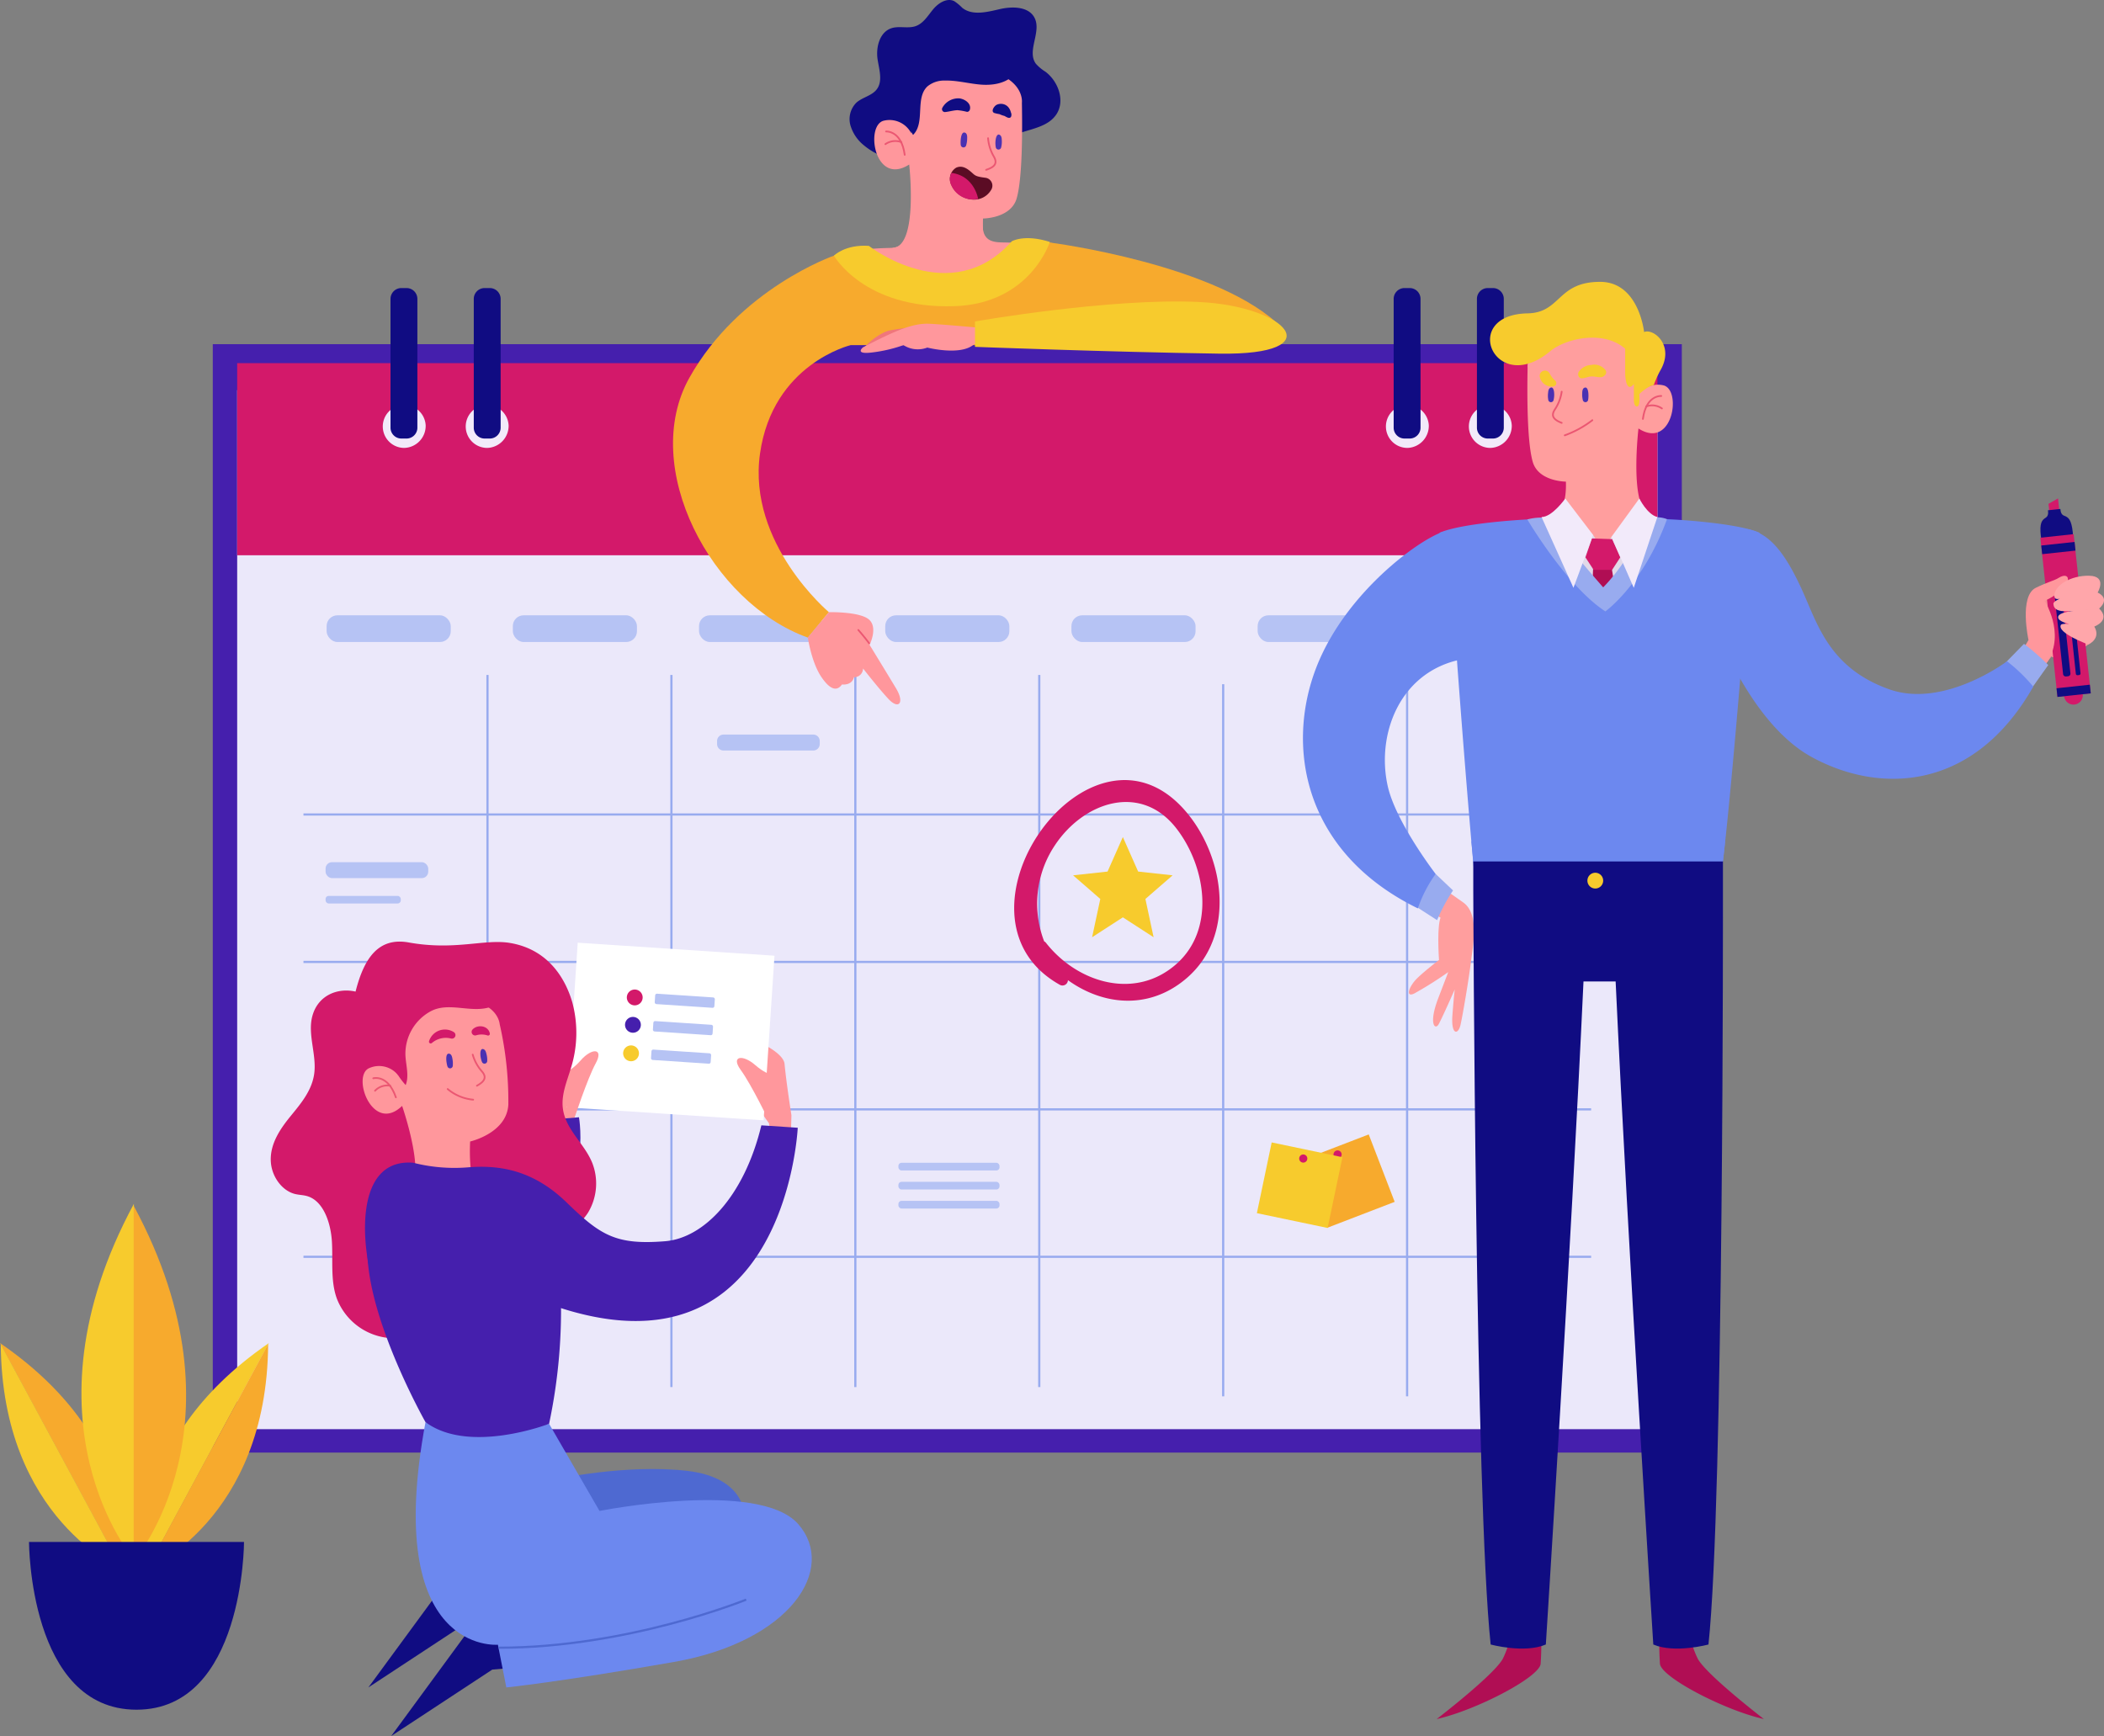<svg xmlns="http://www.w3.org/2000/svg" width="480.481" height="396.497" viewBox="0 0 480.481 396.497">
  <rect x="0" y="0" width="480.481" height="396.497" fill="#808080" stroke="none"/>
  <g id="OBJECTS" transform="translate(-61.5 -107.439)">
    <g id="Group_5" data-name="Group 5" transform="translate(110.093 173.229)">
      <rect id="Rectangle_2" data-name="Rectangle 2" width="335.476" height="253.154" transform="translate(0 12.817)" fill="#451fad"/>
      <rect id="Rectangle_3" data-name="Rectangle 3" width="324.335" height="237.283" transform="translate(5.571 23.34)" fill="#ebe8fa"/>
      <g id="Group_1" data-name="Group 1" transform="translate(25.997 74.743)">
        <rect id="Rectangle_4" data-name="Rectangle 4" width="28.346" height="6.098" rx="2.463" fill="#b6c3f4"/>
        <rect id="Rectangle_5" data-name="Rectangle 5" width="28.346" height="6.098" rx="2.463" transform="translate(42.523)" fill="#b6c3f4"/>
        <rect id="Rectangle_6" data-name="Rectangle 6" width="28.346" height="6.098" rx="2.463" transform="translate(85.045)" fill="#b6c3f4"/>
        <rect id="Rectangle_7" data-name="Rectangle 7" width="28.346" height="6.098" rx="2.463" transform="translate(127.568)" fill="#b6c3f4"/>
        <rect id="Rectangle_8" data-name="Rectangle 8" width="28.346" height="6.098" rx="2.463" transform="translate(170.091)" fill="#b6c3f4"/>
        <rect id="Rectangle_9" data-name="Rectangle 9" width="28.346" height="6.098" rx="2.463" transform="translate(212.613)" fill="#b6c3f4"/>
        <rect id="Rectangle_10" data-name="Rectangle 10" width="28.346" height="6.098" rx="2.463" transform="translate(255.136)" fill="#98abef" stroke="#98abef" stroke-miterlimit="10" stroke-width="0.25"/>
      </g>
      <rect id="Rectangle_11" data-name="Rectangle 11" width="324.335" height="43.878" transform="translate(5.571 17.15)" fill="#d3196a"/>
      <path id="Path_1" data-name="Path 1" d="M286.227,273.888l3.492,7.885,7.871.857-6.214,5.4,1.873,8.742-7.023-4.546-7.023,4.546,1.873-8.742-6.213-5.4,7.871-.857Z" transform="translate(-78.398 -148.503)" fill="#f7cb2d"/>
      <g id="Group_2" data-name="Group 2" transform="translate(62.735 88.366)">
        <line id="Line_1" data-name="Line 1" y2="162.646" fill="none" stroke="#98abef" stroke-miterlimit="10" stroke-width="0.5"/>
        <line id="Line_2" data-name="Line 2" y2="162.646" transform="translate(42.001)" fill="none" stroke="#98abef" stroke-miterlimit="10" stroke-width="0.5"/>
        <line id="Line_3" data-name="Line 3" y2="162.646" transform="translate(84.003)" fill="none" stroke="#98abef" stroke-miterlimit="10" stroke-width="0.5"/>
        <line id="Line_4" data-name="Line 4" y2="162.646" transform="translate(126.004)" fill="none" stroke="#98abef" stroke-miterlimit="10" stroke-width="0.5"/>
        <line id="Line_5" data-name="Line 5" y2="162.646" transform="translate(168.005 2.112)" fill="none" stroke="#98abef" stroke-miterlimit="10" stroke-width="0.5"/>
        <line id="Line_6" data-name="Line 6" y2="162.646" transform="translate(210.006 2.112)" fill="none" stroke="#98abef" stroke-miterlimit="10" stroke-width="0.5"/>
      </g>
      <g id="Group_3" data-name="Group 3" transform="translate(20.706 120.236)">
        <line id="Line_7" data-name="Line 7" x1="294.063" fill="none" stroke="#98abef" stroke-miterlimit="10" stroke-width="0.5"/>
        <line id="Line_8" data-name="Line 8" x1="294.063" transform="translate(0 33.673)" fill="none" stroke="#98abef" stroke-miterlimit="10" stroke-width="0.5"/>
        <line id="Line_9" data-name="Line 9" x1="294.063" transform="translate(0 67.346)" fill="none" stroke="#98abef" stroke-miterlimit="10" stroke-width="0.5"/>
        <line id="Line_10" data-name="Line 10" x1="294.063" transform="translate(0 101.018)" fill="none" stroke="#98abef" stroke-miterlimit="10" stroke-width="0.5"/>
      </g>
      <rect id="Rectangle_12" data-name="Rectangle 12" width="23.446" height="3.641" rx="1.471" transform="translate(25.756 131.127)" fill="#b6c3f4"/>
      <path id="Rectangle_13" data-name="Rectangle 13" d="M1.471,0h20.5a1.47,1.47,0,0,1,1.47,1.47v.7a1.47,1.47,0,0,1-1.47,1.47H1.471A1.471,1.471,0,0,1,0,2.17v-.7A1.471,1.471,0,0,1,1.471,0Z" transform="translate(115.164 101.984)" fill="#b6c3f4"/>
      <rect id="Rectangle_14" data-name="Rectangle 14" width="23.094" height="1.755" rx="0.709" transform="translate(156.569 199.783)" fill="#b6c3f4"/>
      <rect id="Rectangle_15" data-name="Rectangle 15" width="23.094" height="1.755" rx="0.709" transform="translate(156.569 204.129)" fill="#b6c3f4"/>
      <rect id="Rectangle_16" data-name="Rectangle 16" width="23.094" height="1.755" rx="0.709" transform="translate(156.569 208.476)" fill="#b6c3f4"/>
      <rect id="Rectangle_17" data-name="Rectangle 17" width="17.175" height="1.731" rx="0.699" transform="translate(25.756 138.825)" fill="#b6c3f4"/>
      <g id="Group_4" data-name="Group 4" transform="translate(183.013 112.376)">
        <path id="Path_2" data-name="Path 2" d="M268.5,301.262c8.083,11.357,22.9,16.178,34.094,6.489,11.067-9.579,8.735-27.093.117-37.585-21.742-26.473-57.392,23.42-29.081,39.184a1.245,1.245,0,0,0,1.445-1.982,23.939,23.939,0,0,1-2.646-29.89c6.6-9.972,19.686-14.4,27.842-3.773,6.649,8.664,8.894,22.857-.03,30.817-9.363,8.351-22.582,4.448-29.847-4.807-.864-1.1-2.72.386-1.893,1.547Z" transform="translate(-263.151 -262.561)" fill="#d3196a"/>
      </g>
      <path id="Path_3" data-name="Path 3" d="M147.4,192.674a4.9,4.9,0,1,0-4.887,5.174A5.037,5.037,0,0,0,147.4,192.674Z" transform="translate(-98.786 -161.336)" fill="#f2eafa"/>
      <path id="Path_4" data-name="Path 4" d="M163.89,192.674A4.9,4.9,0,1,0,159,197.849,5.037,5.037,0,0,0,163.89,192.674Z" transform="translate(-96.335 -161.336)" fill="#f2eafa"/>
      <path id="Rectangle_18" data-name="Rectangle 18" d="M2.478,0H3.656A2.478,2.478,0,0,1,6.134,2.478V31.892a2.477,2.477,0,0,1-2.477,2.477H2.478A2.478,2.478,0,0,1,0,31.892V2.478A2.478,2.478,0,0,1,2.478,0Z" transform="translate(40.587)" fill="#100c82"/>
      <path id="Rectangle_19" data-name="Rectangle 19" d="M2.478,0H3.656A2.477,2.477,0,0,1,6.134,2.477V31.892a2.477,2.477,0,0,1-2.477,2.477H2.477A2.477,2.477,0,0,1,0,31.892V2.478A2.478,2.478,0,0,1,2.478,0Z" transform="translate(59.601)" fill="#100c82"/>
      <path id="Path_5" data-name="Path 5" d="M346.851,192.674a4.9,4.9,0,1,0-4.887,5.174A5.037,5.037,0,0,0,346.851,192.674Z" transform="translate(-69.157 -161.336)" fill="#f2eafa"/>
      <path id="Path_6" data-name="Path 6" d="M363.347,192.674a4.9,4.9,0,1,0-4.887,5.174A5.037,5.037,0,0,0,363.347,192.674Z" transform="translate(-66.706 -161.336)" fill="#f2eafa"/>
      <path id="Rectangle_20" data-name="Rectangle 20" d="M2.478,0H3.656A2.478,2.478,0,0,1,6.134,2.478V31.892a2.477,2.477,0,0,1-2.477,2.477H2.478A2.478,2.478,0,0,1,0,31.892V2.478A2.478,2.478,0,0,1,2.478,0Z" transform="translate(269.673)" fill="#100c82"/>
      <path id="Rectangle_21" data-name="Rectangle 21" d="M2.478,0H3.657A2.478,2.478,0,0,1,6.134,2.478V31.892a2.477,2.477,0,0,1-2.477,2.477H2.477A2.477,2.477,0,0,1,0,31.892V2.478A2.478,2.478,0,0,1,2.478,0Z" transform="translate(288.687)" fill="#100c82"/>
      <rect id="Rectangle_22" data-name="Rectangle 22" width="16.506" height="16.506" transform="matrix(0.933, -0.359, 0.359, 0.933, 248.576, 199.233)" fill="#f7aa2d"/>
      <path id="Path_7" data-name="Path 7" d="M328.5,337.132a.929.929,0,1,0-.929.929A.929.929,0,0,0,328.5,337.132Z" transform="translate(-70.706 -139.246)" fill="#d3196a"/>
      <rect id="Rectangle_23" data-name="Rectangle 23" width="16.506" height="16.506" transform="translate(241.816 195.133) rotate(11.822)" fill="#f7cb2d"/>
      <path id="Path_8" data-name="Path 8" d="M321.676,337.941a.928.928,0,1,0-.928.928A.929.929,0,0,0,321.676,337.941Z" transform="translate(-71.72 -139.126)" fill="#d3196a"/>
    </g>
    <g id="Group_12" data-name="Group 12" transform="translate(123.333 322.497)">
      <path id="Path_9" data-name="Path 9" d="M160.076,431.741l-4.525.393-20.806,13.678,15.978-21.785,9.834,3.074Z" transform="translate(-112.453 -275.469)" fill="#100c82"/>
      <path id="Path_10" data-name="Path 10" d="M215.043,410.463s.592-8.947-13.213-10.5-29.652,1.889-29.652,1.889l7.008,13.73Z" transform="translate(-106.892 -279.104)" fill="#4e69d1"/>
      <path id="Path_11" data-name="Path 11" d="M167.387,440.172l-5.02.436L139.288,455.78l17.724-24.165,10.908,3.409Z" transform="translate(-111.778 -274.342)" fill="#100c82"/>
      <path id="Path_12" data-name="Path 12" d="M174.616,390.619l11.513,19.9s36.424-7.217,45.376,3-1.776,26.842-28.4,31.5-38.256,5.813-38.256,5.813l-1.923-9.756s-26.478,2.419-16.533-50.842C146.39,390.232,155.063,395.1,174.616,390.619Z" transform="translate(-111.055 -280.489)" fill="#6c88ef"/>
      <path id="Path_13" data-name="Path 13" d="M217.173,425.53s-26.985,11.012-56.51,10.984" transform="translate(-108.603 -275.245)" fill="none" stroke="#4e69d1" stroke-miterlimit="10" stroke-width="0.5"/>
      <path id="Path_14" data-name="Path 14" d="M178.555,327.053a48.114,48.114,0,0,1-2.329,4.842l.025,4.909-4.37.083-.99-6.1s.168-7.321-.016-11.838c-.1-2.512,5.21-6.124,8.418-7.446,1.905-.784-.625,3.253-3.587,5.483A55.509,55.509,0,0,0,178.555,327.053Z" transform="translate(-107.086 -292.199)" fill="#ff979c"/>
      <path id="Path_15" data-name="Path 15" d="M212.258,328.869a47.969,47.969,0,0,0,2.958,4.486l.633,4.869,4.343-.5.162-6.179s-1.147-7.231-1.571-11.734c-.235-2.5-5.983-5.371-9.339-6.249-1.994-.523,1.056,3.139,4.29,4.953A55.457,55.457,0,0,1,212.258,328.869Z" transform="translate(-101.451 -291.886)" fill="#ff979c"/>
      <g id="Group_7" data-name="Group 7" transform="translate(67.611 0.247)">
        <rect id="Rectangle_24" data-name="Rectangle 24" width="45.034" height="37.677" transform="translate(2.488) rotate(3.787)" fill="#fff"/>
        <rect id="Rectangle_25" data-name="Rectangle 25" width="13.653" height="2.378" rx="0.39" transform="translate(20.202 11.625) rotate(3.787)" fill="#b6c3f4"/>
        <rect id="Rectangle_26" data-name="Rectangle 26" width="13.653" height="2.378" rx="0.39" transform="matrix(0.998, 0.066, -0.066, 0.998, 19.788, 17.879)" fill="#b6c3f4"/>
        <rect id="Rectangle_27" data-name="Rectangle 27" width="13.653" height="2.378" rx="0.39" transform="translate(19.357 24.387) rotate(3.788)" fill="#b6c3f4"/>
        <path id="Path_19" data-name="Path 19" d="M209.352,304.076a1.807,1.807,0,1,0-1.921,1.685A1.807,1.807,0,0,0,209.352,304.076Z" transform="translate(-192.039 -291.451)" fill="#d3196a"/>
        <path id="Path_20" data-name="Path 20" d="M209.195,306.43a1.806,1.806,0,1,0-1.921,1.682A1.8,1.8,0,0,0,209.195,306.43Z" transform="translate(-192.296 -287.55)" fill="#451fad"/>
        <path id="Path_21" data-name="Path 21" d="M209.033,308.879a1.806,1.806,0,1,0-1.921,1.682A1.8,1.8,0,0,0,209.033,308.879Z" transform="translate(-192.565 -283.491)" fill="#f7cb2d"/>
      </g>
      <path id="Path_22" data-name="Path 22" d="M215.525,332.584s-4.234-8.762-6.612-11.993.4-3.671,3.292-1.149c3.581,3.13,5.568,2.218,5.568,2.218l.088,5.413Z" transform="translate(-101.568 -291.246)" fill="#ff979c"/>
      <path id="Path_23" data-name="Path 23" d="M176.116,332.024s3.021-9.25,4.944-12.771-.892-3.585-3.416-.7c-3.13,3.581-5.22,2.944-5.22,2.944l.639,5.376Z" transform="translate(-106.855 -291.443)" fill="#ff979c"/>
      <path id="Path_24" data-name="Path 24" d="M179.152,329.611s3.416,19.382-11.74,25.144l-7.843-8.368c7.769-4.189,9.965-9.9,10.843-16.05Z" transform="translate(-108.765 -289.494)" fill="#451fad"/>
      <path id="Path_25" data-name="Path 25" d="M134.7,306.1c-4.186-.953-8.627.919-9.874,5.616-1.118,4.206,1.023,8.783.433,13.137-.526,3.869-3.078,6.85-5.391,9.688s-4.64,6.2-4.532,10.128c.1,3.595,2.55,6.952,5.6,7.672.912.215,1.856.216,2.759.487,3.673,1.1,5.369,6.1,5.612,10.475s-.354,8.962,1.153,13a14.145,14.145,0,0,0,15.552,8.77c6.826-1.346,12.139-7.923,18.933-9.461,2.3-.52,4.671-.438,6.992-.805a9.2,9.2,0,0,0,6.217-3.34c1.515-2.07,1.91-4.951,3.162-7.246,1.654-3.033,4.641-4.771,6.485-7.653a12.894,12.894,0,0,0,.961-11.319c-1.816-4.522-6.176-7.653-6.734-12.582-.362-3.2,1.012-6.237,1.908-9.272a26.836,26.836,0,0,0,.276-14.793c-1.375-4.781-5.033-12.07-14.252-13.613-5.792-.969-12.556,1.793-23.106-.109-6.89-1.242-10.2,3.5-12.152,11.219" transform="translate(-115.336 -294.683)" fill="#d3196a"/>
      <path id="Path_26" data-name="Path 26" d="M161.191,354.119s-3.574-4.1-3.04-15.484c0,0,8.4-1.886,8.727-8.46a79,79,0,0,0-1.98-18.355s-.215-3.671-5.495-5.136-17.564.018-18.445,4.626.748,12.19.748,12.19a5.534,5.534,0,0,0-6.612-1.621c-4.08,1.77.79,15.116,7.525,8.626,0,0,6.384,18.368.648,19.662,0,0,2.082,10.993,14.128,8.6S161.191,354.119,161.191,354.119Z" transform="translate(-112.623 -292.981)" fill="#ff979c"/>
      <path id="Path_27" data-name="Path 27" d="M155.489,317.156a9.882,9.882,0,0,0,2.056,3.781c1.1,1.234.9,2.22-1.089,3.32" transform="translate(-109.371 -291.344)" fill="none" stroke="#eb5772" stroke-linecap="round" stroke-miterlimit="10" stroke-width="0.4"/>
      <g id="Group_8" data-name="Group 8" transform="translate(40.079 25.592)">
        <path id="Path_28" data-name="Path 28" d="M151.01,317c.439.142.57.757.635,1.188a5.433,5.433,0,0,1,.072,1.563.62.62,0,0,1-1.2.164c-.231-.572-.693-3.3.494-2.915Z" transform="translate(-150.231 -316.965)" fill="#4a31b2"/>
      </g>
      <g id="Group_9" data-name="Group 9" transform="translate(47.863 24.527)">
        <path id="Path_29" data-name="Path 29" d="M157.636,316.052c.5.122.649.624.763,1.114a5.279,5.279,0,0,1,.175,1.653.62.62,0,0,1-1.2.164,5.167,5.167,0,0,1-.362-1.784c-.016-.388.053-1.289.626-1.147Z" transform="translate(-157.008 -316.037)" fill="#4a31b2"/>
      </g>
      <path id="Path_30" data-name="Path 30" d="M135.713,321.872s3.341-.972,5.168,4.352" transform="translate(-112.309 -290.654)" fill="none" stroke="#eb5772" stroke-linecap="round" stroke-miterlimit="10" stroke-width="0.4"/>
      <path id="Path_31" data-name="Path 31" d="M136.07,324.488a3.9,3.9,0,0,1,3.461-1.15" transform="translate(-112.256 -290.431)" fill="none" stroke="#eb5772" stroke-linecap="round" stroke-miterlimit="10" stroke-width="0.4"/>
      <path id="Path_32" data-name="Path 32" d="M156.333,326.428A10.488,10.488,0,0,1,150.51,324" transform="translate(-110.111 -290.327)" fill="none" stroke="#eb5772" stroke-linecap="round" stroke-miterlimit="10" stroke-width="0.4"/>
      <g id="Group_10" data-name="Group 10" transform="translate(36.123 20.094)">
        <path id="Path_33" data-name="Path 33" d="M147.462,315.24a4.883,4.883,0,0,1,4.386-1.019.807.807,0,0,0,.619-1.468,3.8,3.8,0,0,0-5.666,2.1.4.4,0,0,0,.66.385Z" transform="translate(-146.787 -312.178)" fill="#d3196a"/>
      </g>
      <g id="Group_11" data-name="Group 11" transform="translate(45.874 19.338)">
        <path id="Path_34" data-name="Path 34" d="M159.427,313.142c-.362-1.773-2.771-2.127-3.936-.891a.81.81,0,0,0,.781,1.343,4.293,4.293,0,0,1,2.669.034.4.4,0,0,0,.486-.486Z" transform="translate(-155.277 -311.52)" fill="#d3196a"/>
      </g>
      <path id="Path_35" data-name="Path 35" d="M166.337,301.688c.318,2.25-2,6.044-4.131,6.815-4.468,1.615-9.508-1.167-13.74.991a11.041,11.041,0,0,0-5.882,10.006c.085,2.326.906,4.745.06,6.912a17.6,17.6,0,0,1-3.737-6.516l1.242-16.323Z" transform="translate(-111.835 -293.642)" fill="#d3196a"/>
      <path id="Path_36" data-name="Path 36" d="M178.7,367.37a125.443,125.443,0,0,1-2.646,30.656s-18.236,7.057-28.226-.387c0,0-10.583-18.691-12.84-33.907C132.1,344.284,140.452,321.057,178.7,367.37Z" transform="translate(-112.494 -287.896)" fill="#451fad"/>
      <path id="Path_37" data-name="Path 37" d="M145.069,339.757a38.118,38.118,0,0,0,12.517,1.055c7.026-.563,14.783.5,22.509,8s11.245,9.787,22.521,8.873c8.712-.708,18-10.043,21.972-26.468l8.307.55s-2.909,63.354-61.908,38.267c0,0-29.388,5.31-32.869,2S128.506,338.456,145.069,339.757Z" transform="translate(-112.552 -289.255)" fill="#451fad"/>
    </g>
    <g id="Group_18" data-name="Group 18" transform="translate(215.193 107.439)">
      <path id="Path_38" data-name="Path 38" d="M248.174,143.254a14.88,14.88,0,0,1-14.476-2.619,9.161,9.161,0,0,1-3.082-4.561,5.3,5.3,0,0,1,1.325-5.157c1.389-1.273,3.55-1.577,4.685-3.079,1.422-1.881.538-4.521.189-6.853-.416-2.781.471-6.2,3.137-7.092,1.778-.595,3.8.136,5.568-.492s2.781-2.389,3.972-3.825,3.149-2.7,4.822-1.877a11.129,11.129,0,0,1,1.84,1.526c2.313,1.848,5.666.967,8.552.3s6.632-.633,7.967,2.01c1.614,3.2-1.824,7.541.277,10.443a9.551,9.551,0,0,0,2.188,1.834c2.966,2.221,4.553,6.68,2.495,9.762-2.564,3.836-8.56,3.252-12.134,6.169" transform="translate(-190.098 -107.439)" fill="#100c82"/>
      <path id="Path_39" data-name="Path 39" d="M262.035,164.519s-2.121-1.785-1.885-9.138c0,0,6.4,0,7.709-4.625s1.3-15.3,1.186-21.822c0,0,.51-3.676-4.43-6.168s-17.392-3.439-19.172.949-1.661,12.216-1.661,12.216a5.585,5.585,0,0,0-6.226-2.906c-4.389.949-2.194,15.122,5.752,10.022,0,0,2.139,18.884-3.8,19.037,0,0,.464,11.852,12.863,11.852S262.035,164.519,262.035,164.519Z" transform="translate(-189.371 -105.474)" fill="#ff979c"/>
      <path id="Path_40" data-name="Path 40" d="M258.014,134.922a9.962,9.962,0,0,0,1.292,4.147c.85,1.44.449,2.375-1.732,3.074" transform="translate(-186.067 -103.356)" fill="none" stroke="#eb5772" stroke-linecap="round" stroke-miterlimit="10" stroke-width="0.4"/>
      <g id="Group_13" data-name="Group 13" transform="translate(65.673 30.262)">
        <path id="Path_41" data-name="Path 41" d="M253.6,133.874c.407.227.415.861.394,1.3a5.44,5.44,0,0,1-.235,1.561.626.626,0,0,1-1.222-.074c-.115-.612-.036-3.4,1.064-2.789Z" transform="translate(-252.494 -133.786)" fill="#4a31b2"/>
      </g>
      <g id="Group_14" data-name="Group 14" transform="translate(73.623 30.73)">
        <path id="Path_42" data-name="Path 42" d="M260.341,134.239c.472.221.519.745.535,1.254a5.327,5.327,0,0,1-.153,1.671.625.625,0,0,1-1.221-.075,5.225,5.225,0,0,1-.008-1.838c.06-.387.306-1.265.846-1.013Z" transform="translate(-259.416 -134.194)" fill="#4a31b2"/>
      </g>
      <path id="Path_43" data-name="Path 43" d="M237.674,133.586s3.5-.3,4.261,5.326" transform="translate(-189.023 -103.555)" fill="none" stroke="#eb5772" stroke-linecap="round" stroke-miterlimit="10" stroke-width="0.4"/>
      <path id="Path_44" data-name="Path 44" d="M237.542,136.192a3.941,3.941,0,0,1,3.652-.457" transform="translate(-189.042 -103.27)" fill="none" stroke="#eb5772" stroke-linecap="round" stroke-miterlimit="10" stroke-width="0.4"/>
      <g id="Group_15" data-name="Group 15" transform="translate(61.426 22.442)">
        <path id="Path_45" data-name="Path 45" d="M255.157,129.591c.407-1.413-1.153-2.423-2.36-2.584a4.146,4.146,0,0,0-3.914,2.135.662.662,0,0,0,.569.99c.965-.09,1.9-.392,2.877-.431a13.107,13.107,0,0,1,2.18.385.675.675,0,0,0,.649-.5Z" transform="translate(-248.796 -126.978)" fill="#100c82"/>
      </g>
      <g id="Group_16" data-name="Group 16" transform="translate(72.999 23.705)">
        <path id="Path_46" data-name="Path 46" d="M259.23,130.172a8.108,8.108,0,0,0,1.178.265,6.007,6.007,0,0,0,1.551.5l-.495-.134c.432.19,1.246.868,1.615.215a1.253,1.253,0,0,0-.052-.987,2.805,2.805,0,0,0-.616-1.222,2.25,2.25,0,0,0-2.689-.469c-.477.258-1.339,1.432-.493,1.837Z" transform="translate(-258.873 -128.078)" fill="#100c82"/>
      </g>
      <path id="Path_47" data-name="Path 47" d="M241.95,133.113a9.5,9.5,0,0,0,1.387,3.741c2.836-2.759.4-8.367,3.278-11.079a5.976,5.976,0,0,1,3.983-1.333c2.791-.076,5.529.722,8.313.928s5.883-.339,7.657-2.493a2.118,2.118,0,0,0,.557-2.054,2.435,2.435,0,0,0-1.138-1.058,22.434,22.434,0,0,0-13.793-2.73,15.022,15.022,0,0,0-5.38,1.63,11.748,11.748,0,0,0-4.609,15.086" transform="translate(-188.519 -106.039)" fill="#100c82"/>
      <g id="Group_17" data-name="Group 17" transform="translate(63.229 38.078)">
        <path id="Path_48" data-name="Path 48" d="M254.863,141.5c-1.336-1.075-2.274-1.028-3.044-.7a2.977,2.977,0,0,0-1.162,3.85,5.783,5.783,0,0,0,4.831,3.439A4.491,4.491,0,0,0,259.714,146a1.82,1.82,0,0,0-1.157-2.874C255.87,142.787,256.2,142.571,254.863,141.5Z" transform="translate(-250.363 -140.592)" fill="#5b0c24"/>
        <path id="Path_49" data-name="Path 49" d="M255.338,147.9a5.456,5.456,0,0,1-4.69-3.325,3.189,3.189,0,0,1,.054-2.758c5.214.66,6.091,5.782,6.119,5.959A7.047,7.047,0,0,1,255.338,147.9Z" transform="translate(-250.366 -140.41)" fill="#d3196a"/>
      </g>
      <path id="Path_50" data-name="Path 50" d="M272.805,159.572l3.5-3.2s-4.413.153-9.891,0c-2.6-.072-6.051.291-5.384-5.485l-7.246.616-9.992,4.16a4.958,4.958,0,0,1-3.4,1.927c-2.079.1-8.673,0-10.8,2.028s14.709,12.072,24.752,12.072S272.805,159.572,272.805,159.572Z" transform="translate(-190.251 -100.984)" fill="#ff979c"/>
      <path id="Path_51" data-name="Path 51" d="M234.469,157.949l-2.4.714s-21.608,7.5-33.02,27.894,4.992,51.43,27.055,59.342l4.812-5.808s-18.629-15.643-15.739-36.186,20.7-24.8,20.7-24.8h52.955l5.782-19.934-13.238-3.5-23.05,13.069Z" transform="translate(-195.315 -100.274)" fill="#f7aa2d"/>
      <path id="Path_52" data-name="Path 52" d="M248.3,172.1s-5.265.507-8.946,1.166c-2.264.407-5.257,2.889-6.069,4.106s5.275-.609,7.913-2.232S246.675,174.936,248.3,172.1Z" transform="translate(-189.686 -97.834)" fill="#f0767b"/>
      <path id="Path_53" data-name="Path 53" d="M259.848,172.747s-7.608-.716-11.361-.919-7.44,1.306-15.318,5.373c0,0-2.108,1.684,2.052,1.177A33.064,33.064,0,0,0,242.4,176.7a6.057,6.057,0,0,0,5.443.557s7.644,1.979,10.687-.759l3.449-.2-.3-3.55Z" transform="translate(-189.771 -97.876)" fill="#ff979c"/>
      <path id="Path_54" data-name="Path 54" d="M270.24,155.667s38.9,4.971,53.107,19.579c0,0,4.261,4.463-11.768,4.869S277.7,179.1,277.7,179.1l1.825-8.116Z" transform="translate(-184.185 -100.274)" fill="#f7aa2d"/>
      <path id="Path_55" data-name="Path 55" d="M255.357,177.754v-5.8s30.84-5.417,51.129-4.449,30.434,12.188,4.667,11.8S255.357,177.754,255.357,177.754Z" transform="translate(-186.396 -98.534)" fill="#f7cb2d"/>
      <path id="Path_56" data-name="Path 56" d="M222.12,234.981s.83,5.643,3.07,8.961,3.734,3.154,4.73,1.742c0,0,2.241.332,2.738-1.659a2.007,2.007,0,0,0,2.074-1.992s3.485,4.48,5.808,6.969,3.734.913,1.742-2.406-6.057-9.957-6.057-9.957,1.992-3.983-.165-5.808-9.128-1.66-9.128-1.66Z" transform="translate(-191.333 -89.356)" fill="#ff979c"/>
      <path id="Path_57" data-name="Path 57" d="M232.162,232.712c1.328,1.493,2.46,3.023,2.46,3.023" transform="translate(-189.842 -88.829)" fill="none" stroke="#eb5772" stroke-linecap="round" stroke-miterlimit="10" stroke-width="0.4"/>
      <path id="Path_58" data-name="Path 58" d="M235.293,156.56s18.666,14.629,32.631-1.045c0,0,2.85-1.71,8.692.142,0,0-4.417,14.108-21.8,14.677-20.652.676-27.5-11.542-27.5-11.542S229.879,156.18,235.293,156.56Z" transform="translate(-190.562 -100.404)" fill="#f7cb2d"/>
    </g>
    <g id="Group_24" data-name="Group 24" transform="translate(359.052 171.811)">
      <path id="Path_59" data-name="Path 59" d="M467.661,242.7l2.088-2.6s2.534,2.034,9.434-3.532c.024-.181-1.077-13.01-.517-12.776-2.08-.867-8.376.807-10.4,2.452S467.661,242.7,467.661,242.7Z" transform="translate(-298.789 -154.561)" fill="#f59196"/>
      <path id="Path_60" data-name="Path 60" d="M478.989,234.345c.357.853-6.168,6.744-9.453,4.471l-.925-5.016a7.48,7.48,0,0,1,6.966-1.181C479.614,233.974,478.989,234.345,478.989,234.345Z" transform="translate(-298.576 -153.274)" fill="#ff979c"/>
      <g id="Group_19" data-name="Group 19" transform="translate(168.392 49.464)">
        <path id="Path_61" data-name="Path 61" d="M469.08,210.372l-.278-2.587,2.176-1.234.4,3.728Z" transform="translate(-466.94 -206.551)" fill="#d3196a"/>
        <path id="Path_62" data-name="Path 62" d="M472.572,210.174c-.835-.3-.807-1.53-.807-1.53l-1.111.119-.635.068-1.112.119s.289,1.2-.463,1.667c-.938.58-1.474,1.236-1.154,4.2.263,2.453,2.948,1.91,3.871,1.648.957.06,3.7.021,3.432-2.434C474.274,211.067,473.612,210.541,472.572,210.174Z" transform="translate(-467.179 -206.241)" fill="#100c82"/>
        <path id="Path_63" data-name="Path 63" d="M476.17,245.734a2.142,2.142,0,1,0-1.9,2.358A2.143,2.143,0,0,0,476.17,245.734Z" transform="translate(-466.48 -201.015)" fill="#d3196a"/>
        <rect id="Rectangle_28" data-name="Rectangle 28" width="7.651" height="36.573" transform="translate(0 8.976) rotate(-6.133)" fill="#d3196a"/>
        <rect id="Rectangle_29" data-name="Rectangle 29" width="7.651" height="1.989" transform="translate(3.695 43.361) rotate(-6.133)" fill="#100c82"/>
        <rect id="Rectangle_30" data-name="Rectangle 30" width="7.651" height="1.989" transform="translate(0.208 10.756) rotate(-6.133)" fill="#100c82"/>
        <rect id="Rectangle_31" data-name="Rectangle 31" width="1.683" height="19.346" rx="0.573" transform="translate(3.192 21.495) rotate(-6.135)" fill="#100c82"/>
        <path id="Rectangle_32" data-name="Rectangle 32" d="M.365,0H.707a.364.364,0,0,1,.364.364V19.682a.365.365,0,0,1-.365.365H.364A.364.364,0,0,1,0,19.682V.365A.365.365,0,0,1,.365,0Z" transform="translate(6.011 20.488) rotate(-6.117)" fill="#100c82"/>
      </g>
      <path id="Path_64" data-name="Path 64" d="M469.53,241.473l-3.068,3.876-3.544-4.979,2.193-3.765s-2.2-10.031,1.662-11.923c2.838-1.387,4.247-1.644,5.2-2.256,2.918-1.872,3.74,2.01-3.2,5.257C468.773,227.683,473.5,234.825,469.53,241.473Z" transform="translate(-299.422 -154.802)" fill="#ff979c"/>
      <path id="Path_65" data-name="Path 65" d="M477.742,237.631s3.015-1.267,1.379-4.1c0,0,3.871-1.408,1.1-4.121,0,0,2.724-2.144-.34-3.648,0,0,2.273-3.744-1.922-3.833s-7.931,2.164-7.97,4.554c-.03,1.826,2.768-.04,7.675-1.065,0,0-7.978,1.534-7.887,2.939.177,2.709,4.6,1.311,8.446,1.4,0,0-7.576-.078-7.36,1.717s7.734,2.17,7.734,2.17-6.731-1.267-7.119-.474C470.571,235.012,477.742,237.631,477.742,237.631Z" transform="translate(-298.404 -154.804)" fill="#ffa6aa"/>
      <path id="Path_66" data-name="Path 66" d="M459.206,241.025l5.427-5.559a52.661,52.661,0,0,1,5.535,4.845l-3.8,5.35Z" transform="translate(-299.973 -152.792)" fill="#98abef"/>
      <path id="Path_67" data-name="Path 67" d="M402.721,234.183c.423,1.012,8.275,22.888,22.331,30.561,15.789,8.619,37.13,7.6,50.571-16.1a39.115,39.115,0,0,0-5.989-5.79s-14.4,10.871-26.951,6.388c-13.806-4.933-16.37-15.075-19.945-22.858-4.546-9.9-9.331-15.82-17.824-13.221-7.572,2.318-5.038,23.869-5.038,23.869" transform="translate(-308.847 -156.197)" fill="#6c88ef"/>
      <path id="Path_68" data-name="Path 68" d="M371.187,215.564s3.034-.7,2.8-7.934c0,0-6.3,0-7.585-4.552s-1.284-15.053-1.167-21.471c0,0-.5-3.618,4.358-6.069s17.113-3.384,18.864.934,1.634,12.02,1.634,12.02a5.494,5.494,0,0,1,6.126-2.859c4.317.934,2.158,14.878-5.66,9.86,0,0-1.984,16.92,2.1,19.371l-11.021,11.02Z" transform="translate(-313.94 -162.002)" fill="#ff9e9e"/>
      <path id="Path_69" data-name="Path 69" d="M392.945,174.95s-1.174-11.446-10.023-11.465c-9.884-.022-8.915,7.058-16.6,7.2-15.572.3-7.486,19.165,5.154,8.665,3.611-3,12.253-4.9,17.154-.583v5.835s.117,4.552,1.985,2.218v3.384s-.106,1.743.711,1.743.525-2.829.525-2.829,1.88-1.831,3.3-2.048a22.87,22.87,0,0,1,1.645-3.6C399.857,177.876,395.045,174.046,392.945,174.95Z" transform="translate(-315.043 -163.485)" fill="#f7cb2d"/>
      <path id="Path_70" data-name="Path 70" d="M372.62,194.453a23.157,23.157,0,0,0,6.3-3.454" transform="translate(-312.836 -159.398)" fill="none" stroke="#eb5772" stroke-linecap="round" stroke-miterlimit="10" stroke-width="0.4"/>
      <path id="Path_71" data-name="Path 71" d="M372.269,185.329a9.819,9.819,0,0,1-1.517,4c-.921,1.363-.583,2.305,1.517,3.122" transform="translate(-313.185 -160.24)" fill="none" stroke="#eb5772" stroke-linecap="round" stroke-miterlimit="10" stroke-width="0.4"/>
      <g id="Group_20" data-name="Group 20" transform="translate(63.769 24.134)">
        <path id="Path_72" data-name="Path 72" d="M376.556,184.567c-.413.2-.459.821-.465,1.254a5.353,5.353,0,0,0,.138,1.548.616.616,0,0,0,1.2,0c.149-.594.238-3.341-.878-2.8Z" transform="translate(-376.089 -184.497)" fill="#4a31b2"/>
      </g>
      <g id="Group_21" data-name="Group 21" transform="translate(55.936 24.123)">
        <path id="Path_73" data-name="Path 73" d="M369.911,184.521c-.477.187-.555.7-.6,1.2a5.262,5.262,0,0,0,.051,1.65.615.615,0,0,0,1.2,0,5.143,5.143,0,0,0,.118-1.8c-.037-.384-.225-1.26-.771-1.045Z" transform="translate(-369.269 -184.488)" fill="#4a31b2"/>
      </g>
      <path id="Path_74" data-name="Path 74" d="M400.768,210.774l-6.894-.349.471,3.5-9.1,6.886-10.818-7.837,1.086-2.544-7.741.349s-14.556.7-20.041,3.034l3.968,29.1s3.3,44.991,5.049,59.344a31.616,31.616,0,0,0,17.853.124l-.069-9.074H394.22l-.018,9.015c9.744,2.8,18.239-13.478,18.239-13.478,1.75-14.353,4.4-47.13,4.4-47.13l3.967-27.9C415.324,211.475,400.768,210.774,400.768,210.774Z" transform="translate(-316.533 -156.512)" fill="#6c88ef"/>
      <path id="Path_75" data-name="Path 75" d="M347.721,283s2.471,1.771,6.3,4.463,2.188,10.065,1.75,13.741-1.838,11.99-2.363,14.265-2.188,2.364-1.838-2.275.538-5.863.538-5.863-2.9,6.564-3.688,7.964-2.364,0-.088-5.952l2.276-5.951a89.675,89.675,0,0,1-7.789,4.9c-2.1.962-1.138-1.75.788-3.588s4.9-4.089,4.9-4.089-.525-7.377.35-9.652l-4.2-2.45Z" transform="translate(-317.438 -145.731)" fill="#ff9e9e"/>
      <path id="Path_76" data-name="Path 76" d="M347.967,281.229l3.969,3.764a41.138,41.138,0,0,0-3.64,6.787l-8.193-5.287Z" transform="translate(-317.666 -145.994)" fill="#98abef"/>
      <path id="Path_77" data-name="Path 77" d="M378.92,213.815s-12.991,2.34,2.48,13.419c0,0,10.9-12.67,1.712-12.995l-1.9,3.269Z" transform="translate(-312.658 -156.008)" fill="#e1d9e8"/>
      <path id="Path_78" data-name="Path 78" d="M383.273,224.966l-.753-4.6h-4.232l-.194,4.385Z" transform="translate(-312.022 -155.035)" fill="#b00e54"/>
      <path id="Path_79" data-name="Path 79" d="M382.828,214.669l-4.613-.162-1.481,4.321,1.86,2.855h4.232l1.86-2.855Z" transform="translate(-312.224 -155.906)" fill="#d3196a"/>
      <path id="Path_80" data-name="Path 80" d="M365.176,210.793S374.115,226.012,383,231.8c0,0,8.668-6.2,14.074-21.059a5.782,5.782,0,0,0-4.392,0s-4.092,9.38-10.181,15.569c0,0-10.78-12.275-12.776-15.868A12.543,12.543,0,0,0,365.176,210.793Z" transform="translate(-313.941 -156.531)" fill="#98abef"/>
      <path id="Path_81" data-name="Path 81" d="M381.91,215.315l6.366-8.745s1.779,3.645,4.114,4.229L387,226.968Z" transform="translate(-311.456 -157.085)" fill="#f2eafa"/>
      <path id="Path_82" data-name="Path 82" d="M379.783,214.891l-6.356-8.321s-2.989,4.251-5.422,4.229l7.286,16.169Z" transform="translate(-313.521 -157.085)" fill="#f2eafa"/>
      <path id="Path_83" data-name="Path 83" d="M370.895,430.387a66.632,66.632,0,0,1,0,9.1c-.386,3.152-14.983,10.672-23.735,12.6,0,0,13.2-10.147,15.122-13.823a21.135,21.135,0,0,0,2.1-7.878Z" transform="translate(-316.618 -123.837)" fill="#b00e54"/>
      <path id="Path_84" data-name="Path 84" d="M391.57,430.387a66.627,66.627,0,0,0,0,9.1c.387,3.152,14.983,10.672,23.735,12.6,0,0-13.2-10.147-15.122-13.823a21.122,21.122,0,0,1-2.1-7.878Z" transform="translate(-310.046 -123.837)" fill="#b00e54"/>
      <path id="Path_85" data-name="Path 85" d="M411.445,285.527V278.7H354.43v6.827s.471,139.507,3.972,172.064c0,0,7.7,2.1,12.6,0,0,0,5.73-89.63,8.6-151.436h7.339c2.868,61.806,8.6,151.436,8.6,151.436,4.9,2.1,12.6,0,12.6,0C411.644,425.034,411.445,285.527,411.445,285.527Z" transform="translate(-315.538 -146.37)" fill="#100c82"/>
      <path id="Path_86" data-name="Path 86" d="M352.493,213.206c-5.646,1.91-22.285,14.011-28.864,30.935-7.065,18.17-2.912,42.273,23.17,55.051a30.194,30.194,0,0,1,4.07-7.858s-9.108-11.806-10.95-20.094c-2.589-11.653,2.59-25.572,16.062-28.742" transform="translate(-320.568 -156.099)" fill="#6c88ef"/>
      <g id="Group_22" data-name="Group 22" transform="translate(62.841 18.936)">
        <path id="Path_87" data-name="Path 87" d="M376.194,183.075c.727-.057,1.393-.394,2.126-.432.756-.038,1.484.234,2.24.161.722-.07,1.487-.91.941-1.64a3.213,3.213,0,0,0-3.221-1.146,3.631,3.631,0,0,0-2.9,1.638c-.275.589.037,1.482.814,1.42Z" transform="translate(-375.282 -179.972)" fill="#f7cb2d"/>
      </g>
      <g id="Group_23" data-name="Group 23" transform="translate(54.064 20.265)">
        <path id="Path_88" data-name="Path 88" d="M371.065,183.334a5.906,5.906,0,0,1-1.2-1.629,1.208,1.208,0,0,0-2.2.927,2.787,2.787,0,0,0,3.006,2.143.78.78,0,0,0,.391-1.441Z" transform="translate(-367.639 -181.129)" fill="#f7cb2d"/>
      </g>
      <path id="Path_89" data-name="Path 89" d="M392.348,186.183s-3.444-.3-4.192,5.241" transform="translate(-310.528 -160.114)" fill="none" stroke="#eb5772" stroke-linecap="round" stroke-miterlimit="10" stroke-width="0.4"/>
      <path id="Path_90" data-name="Path 90" d="M392.4,188.748a3.875,3.875,0,0,0-3.594-.449" transform="translate(-310.431 -159.833)" fill="none" stroke="#eb5772" stroke-linecap="round" stroke-miterlimit="10" stroke-width="0.4"/>
      <path id="Path_91" data-name="Path 91" d="M380.724,282.789a1.8,1.8,0,1,0-1.8,1.8A1.8,1.8,0,0,0,380.724,282.789Z" transform="translate(-312.166 -146.029)" fill="#f7cb2d"/>
      <path id="Path_92" data-name="Path 92" d="M354.057,274.735H412l-.5,4.554H354.486Z" transform="translate(-315.593 -146.959)" fill="#6c88ef"/>
    </g>
    <g id="Group_28" data-name="Group 28" transform="translate(61.5 382.384)">
      <g id="Group_25" data-name="Group 25" transform="translate(33.23 31.8)">
        <path id="Path_93" data-name="Path 93" d="M90.866,425.979s-6.134-28.21,27.747-51.468Z" transform="translate(-90.433 -374.511)" fill="#f7cb2d"/>
        <path id="Path_94" data-name="Path 94" d="M90.656,426.2s27.479-11.38,27.748-51.466Z" transform="translate(-90.399 -374.478)" fill="#f7aa2d"/>
      </g>
      <g id="Group_26" data-name="Group 26" transform="translate(0 31.8)">
        <path id="Path_95" data-name="Path 95" d="M89.247,425.979s6.134-28.21-27.747-51.468Z" transform="translate(-61.5 -374.511)" fill="#f7aa2d"/>
        <path id="Path_96" data-name="Path 96" d="M89.4,426.2s-27.478-11.38-27.747-51.466Z" transform="translate(-61.477 -374.478)" fill="#f7cb2d"/>
      </g>
      <g id="Group_27" data-name="Group 27" transform="translate(18.6 0)">
        <path id="Path_97" data-name="Path 97" d="M89.67,428.029s-26.944-31.232,0-81.2Z" transform="translate(-77.695 -346.824)" fill="#f7cb2d"/>
        <path id="Path_98" data-name="Path 98" d="M88.077,428.4s26.944-31.232,0-81.2Z" transform="translate(-76.153 -346.769)" fill="#f7aa2d"/>
      </g>
      <path id="Path_99" data-name="Path 99" d="M67.268,414.065h49.1s0,38.31-24.549,38.31S67.268,414.065,67.268,414.065Z" transform="translate(-60.643 -336.835)" fill="#100c82"/>
    </g>
  </g>
</svg>
